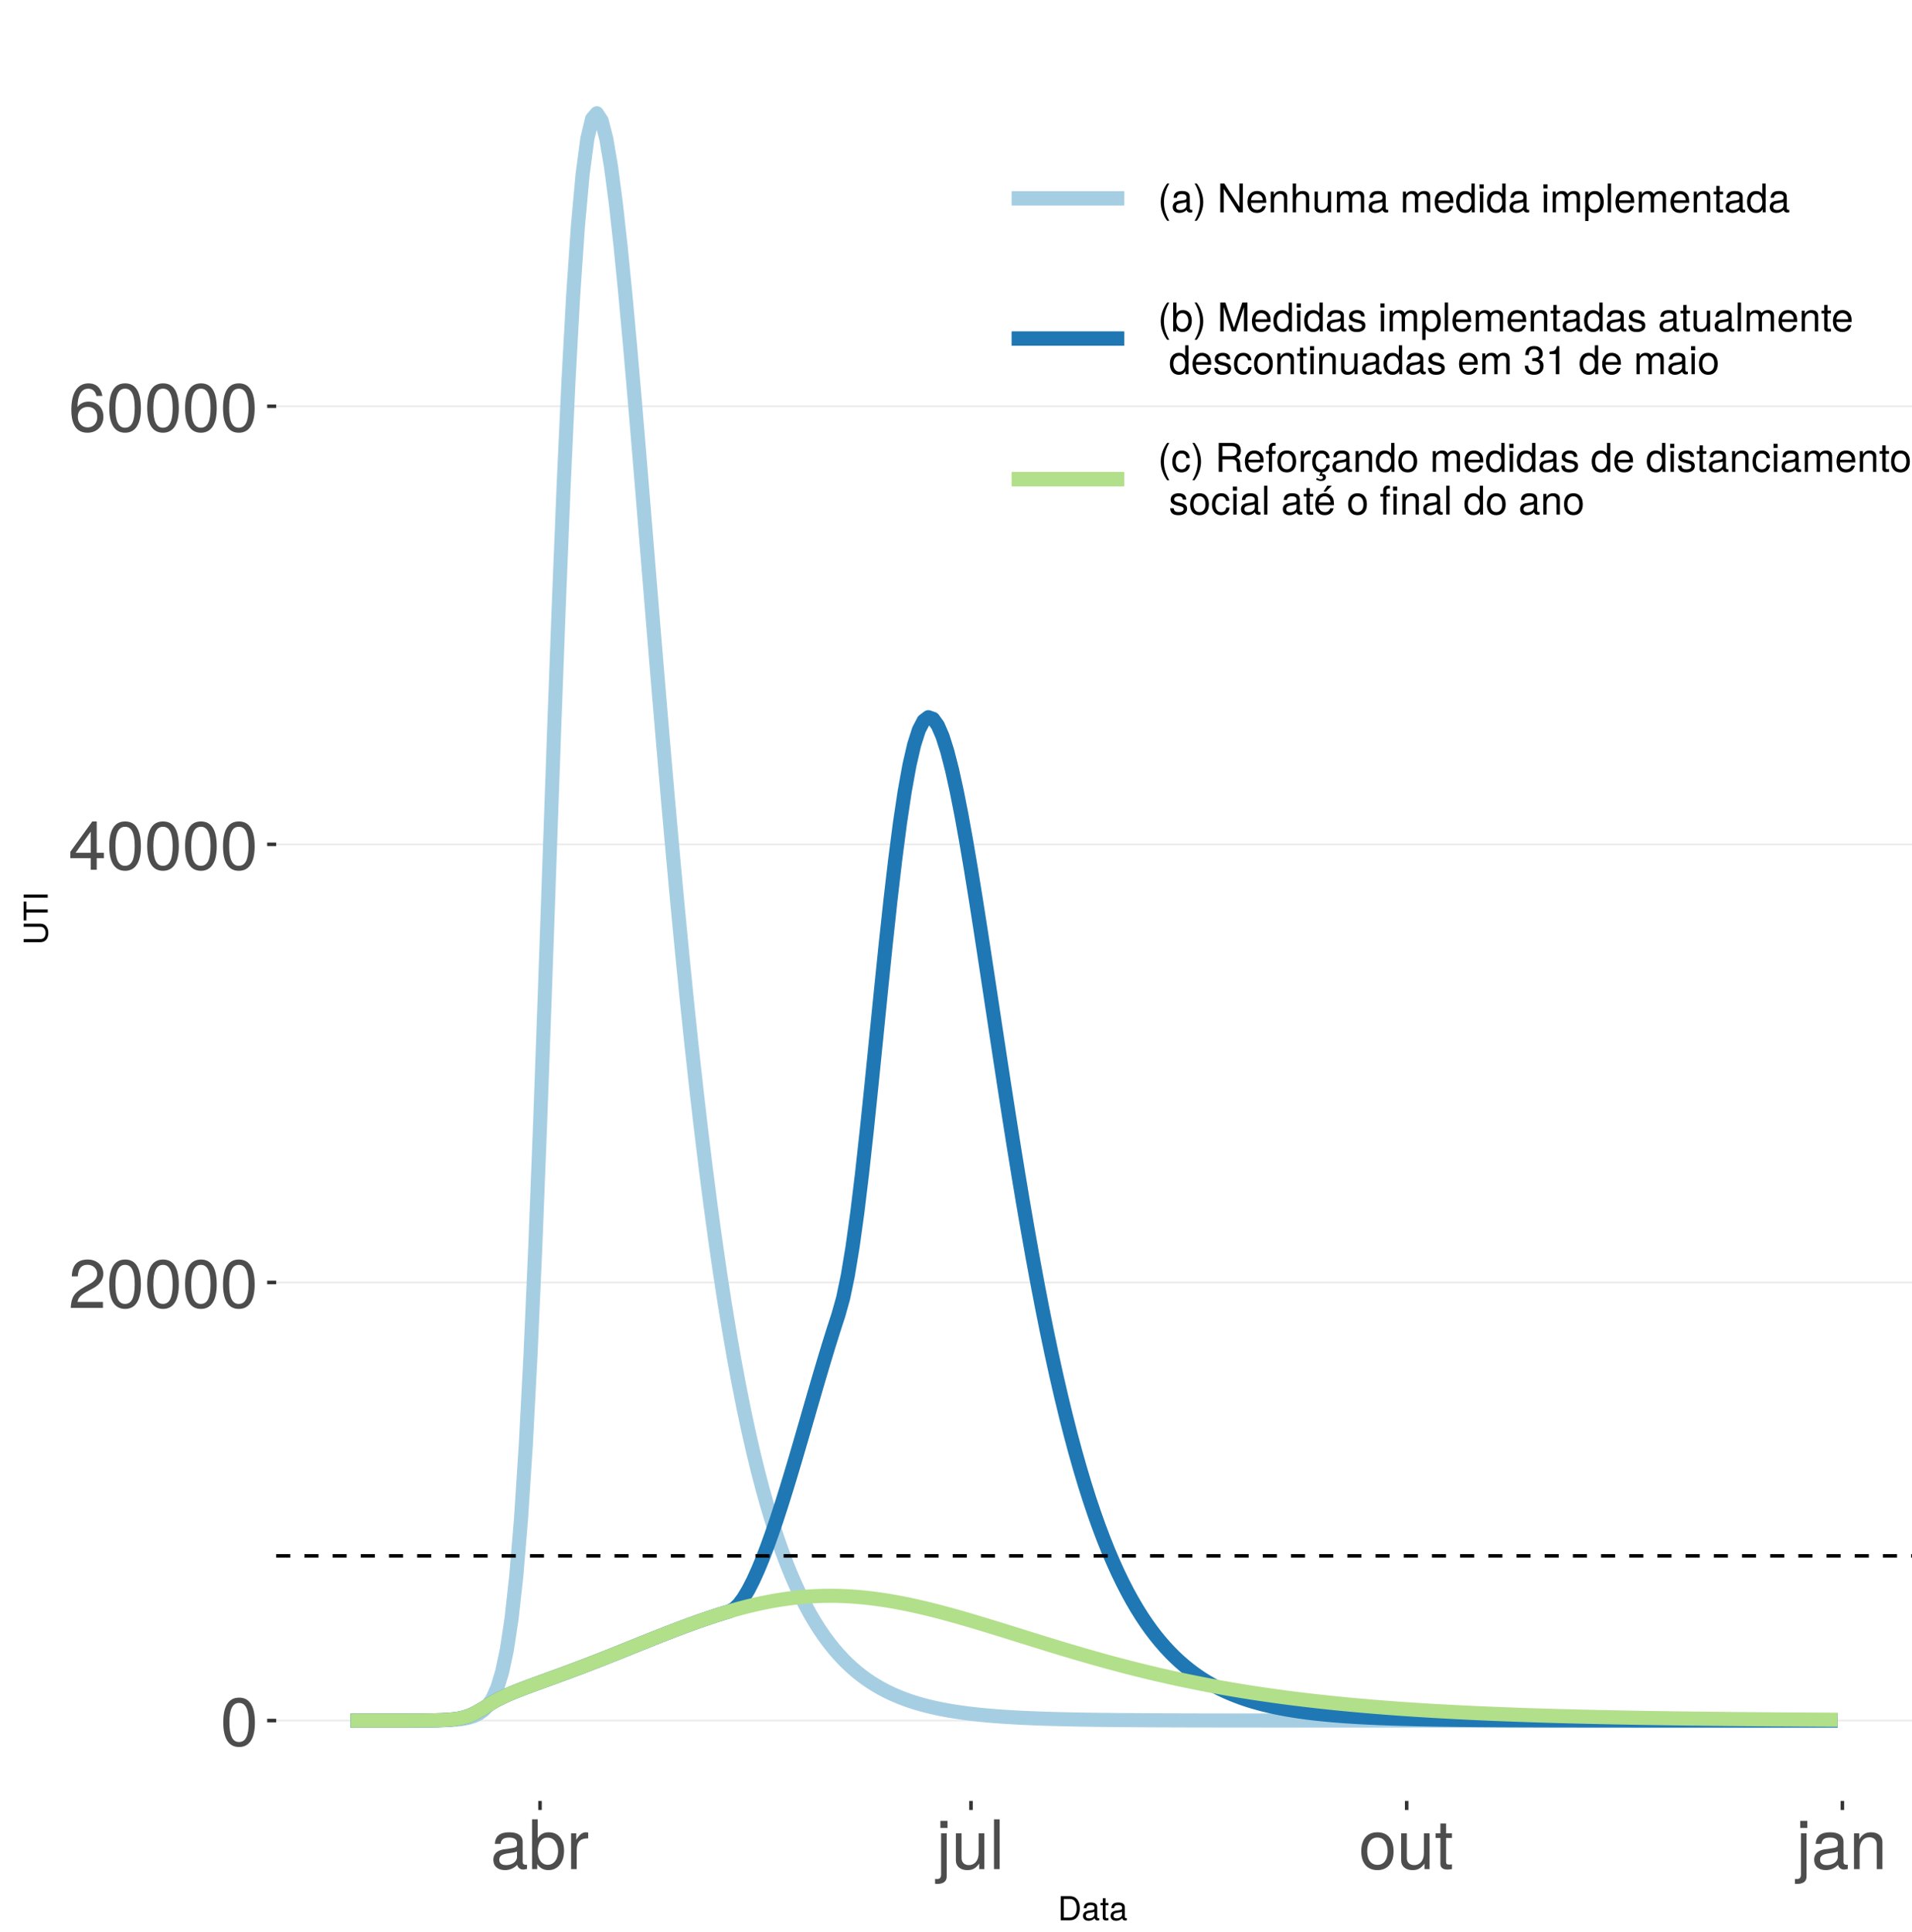 <?xml version="1.0" encoding="UTF-8"?>
<svg xmlns="http://www.w3.org/2000/svg" xmlns:xlink="http://www.w3.org/1999/xlink" width="579pt" height="585pt" viewBox="0 0 579 585" version="1.1">
<defs>
<g>
<symbol overflow="visible" id="glyph0-0">
<path style="stroke:none;" d=""/>
</symbol>
<symbol overflow="visible" id="glyph0-1">
<path style="stroke:none;" d="M 10.469 -7.047 C 10.469 -12.125 8.859 -14.641 5.688 -14.641 C 2.516 -14.641 0.891 -12.078 0.891 -7.172 C 0.891 -2.234 2.547 0.312 5.688 0.312 C 8.781 0.312 10.469 -2.234 10.469 -7.047 Z M 8.609 -7.203 C 8.609 -3.062 7.656 -1.203 5.641 -1.203 C 3.719 -1.203 2.75 -3.141 2.75 -7.141 C 2.75 -11.156 3.719 -13.031 5.688 -13.031 C 7.641 -13.031 8.609 -11.141 8.609 -7.203 Z M 8.609 -7.203 "/>
</symbol>
<symbol overflow="visible" id="glyph0-2">
<path style="stroke:none;" d="M 10.562 -10.344 C 10.562 -12.828 8.641 -14.641 5.859 -14.641 C 2.875 -14.641 1.141 -13.109 1.031 -9.562 L 2.844 -9.562 C 3 -12.016 4 -13.062 5.797 -13.062 C 7.453 -13.062 8.703 -11.875 8.703 -10.312 C 8.703 -9.156 8.016 -8.156 6.719 -7.422 L 4.812 -6.344 C 1.75 -4.609 0.875 -3.219 0.703 0 L 10.453 0 L 10.453 -1.797 L 2.75 -1.797 C 2.938 -3 3.594 -3.766 5.391 -4.812 L 7.453 -5.922 C 9.5 -7.016 10.562 -8.547 10.562 -10.344 Z M 10.562 -10.344 "/>
</symbol>
<symbol overflow="visible" id="glyph0-3">
<path style="stroke:none;" d="M 10.734 -3.516 L 10.734 -5.141 L 8.578 -5.141 L 8.578 -14.641 L 7.234 -14.641 L 0.578 -5.438 L 0.578 -3.516 L 6.75 -3.516 L 6.75 0 L 8.578 0 L 8.578 -3.516 Z M 6.75 -5.141 L 2.172 -5.141 L 6.75 -11.547 Z M 6.75 -5.141 "/>
</symbol>
<symbol overflow="visible" id="glyph0-4">
<path style="stroke:none;" d="M 10.594 -4.547 C 10.594 -7.266 8.734 -9.109 6.109 -9.109 C 4.672 -9.109 3.531 -8.547 2.75 -7.484 C 2.766 -11.047 3.922 -13.031 6.016 -13.031 C 7.297 -13.031 8.188 -12.234 8.469 -10.828 L 10.281 -10.828 C 9.938 -13.219 8.359 -14.641 6.141 -14.641 C 2.734 -14.641 0.891 -11.781 0.891 -6.672 C 0.891 -2.109 2.453 0.312 5.797 0.312 C 8.594 0.312 10.594 -1.672 10.594 -4.547 Z M 8.734 -4.406 C 8.734 -2.562 7.5 -1.297 5.828 -1.297 C 4.125 -1.297 2.844 -2.625 2.844 -4.5 C 2.844 -6.328 4.094 -7.5 5.891 -7.5 C 7.641 -7.5 8.734 -6.359 8.734 -4.406 Z M 8.734 -4.406 "/>
</symbol>
<symbol overflow="visible" id="glyph0-5">
<path style="stroke:none;" d="M 11.047 -0.047 L 11.047 -1.344 C 10.859 -1.297 10.781 -1.297 10.672 -1.297 C 10.078 -1.297 9.75 -1.609 9.75 -2.141 L 9.75 -8.188 C 9.75 -10.094 8.344 -11.141 5.688 -11.141 C 3.062 -11.141 1.453 -10.125 1.344 -7.625 L 3.078 -7.625 C 3.219 -8.938 4 -9.547 5.625 -9.547 C 7.172 -9.547 8.031 -8.969 8.031 -7.938 L 8.031 -7.484 C 8.031 -6.75 7.594 -6.438 6.234 -6.281 C 3.797 -5.969 3.422 -5.891 2.766 -5.625 C 1.516 -5.109 0.875 -4.125 0.875 -2.812 C 0.875 -0.844 2.234 0.312 4.422 0.312 C 5.797 0.312 7.141 -0.266 8.094 -1.281 C 8.281 -0.453 9.031 0.141 9.875 0.141 C 10.219 0.141 10.5 0.109 11.047 -0.047 Z M 8.031 -3.734 C 8.031 -2.188 6.469 -1.203 4.797 -1.203 C 3.453 -1.203 2.672 -1.672 2.672 -2.844 C 2.672 -3.984 3.422 -4.484 5.266 -4.75 C 7.078 -5 7.453 -5.078 8.031 -5.344 Z M 8.031 -3.734 "/>
</symbol>
<symbol overflow="visible" id="glyph0-6">
<path style="stroke:none;" d="M 10.797 -5.531 C 10.797 -9.047 9.031 -11.141 6.172 -11.141 C 4.688 -11.141 3.641 -10.578 2.828 -9.359 L 2.828 -15.062 L 1.109 -15.062 L 1.109 0 L 2.672 0 L 2.672 -1.547 C 3.484 -0.297 4.578 0.312 6.094 0.312 C 8.938 0.312 10.797 -2.031 10.797 -5.531 Z M 9 -5.438 C 9 -2.969 7.719 -1.297 5.844 -1.297 C 4.031 -1.297 2.828 -2.953 2.828 -5.406 C 2.828 -7.953 4.031 -9.609 5.844 -9.516 C 7.766 -9.516 9 -7.844 9 -5.438 Z M 9 -5.438 "/>
</symbol>
<symbol overflow="visible" id="glyph0-7">
<path style="stroke:none;" d="M 6.625 -9.312 L 6.625 -11.078 C 6.344 -11.109 6.203 -11.141 5.969 -11.141 C 4.859 -11.141 4 -10.469 3.016 -8.859 L 3.016 -10.828 L 1.453 -10.828 L 1.453 0 L 3.156 0 L 3.156 -5.625 C 3.156 -8.062 3.969 -9.281 6.625 -9.312 Z M 6.625 -9.312 "/>
</symbol>
<symbol overflow="visible" id="glyph0-8">
<path style="stroke:none;" d="M 3.156 2.25 L 3.156 -10.828 L 1.453 -10.828 L 1.453 1.562 C 1.453 2.609 1.094 3.062 0.047 3 L -0.375 2.969 L -0.375 4.438 C -0.172 4.484 -0.062 4.5 0.203 4.5 C 2.141 4.5 3.156 3.719 3.156 2.25 Z M 3.391 -12.453 L 3.391 -14.609 L 1.234 -14.609 L 1.234 -12.453 Z M 3.391 -12.453 "/>
</symbol>
<symbol overflow="visible" id="glyph0-9">
<path style="stroke:none;" d="M 9.953 0 L 9.953 -10.828 L 8.234 -10.828 L 8.234 -4.859 C 8.234 -2.641 7.078 -1.203 5.281 -1.203 C 3.922 -1.203 3.062 -2.031 3.062 -3.328 L 3.062 -10.828 L 1.344 -10.828 L 1.344 -2.641 C 1.344 -0.844 2.688 0.312 4.797 0.312 C 6.375 0.312 7.391 -0.25 8.406 -1.672 L 8.406 0 Z M 9.953 0 "/>
</symbol>
<symbol overflow="visible" id="glyph0-10">
<path style="stroke:none;" d="M 3.125 0 L 3.125 -15.062 L 1.406 -15.062 L 1.406 0 Z M 3.125 0 "/>
</symbol>
<symbol overflow="visible" id="glyph0-11">
<path style="stroke:none;" d="M 10.531 -5.328 C 10.531 -9.062 8.734 -11.141 5.625 -11.141 C 2.578 -11.141 0.75 -9.047 0.75 -5.406 C 0.75 -1.781 2.562 0.312 5.641 0.312 C 8.672 0.312 10.531 -1.781 10.531 -5.328 Z M 8.734 -5.344 C 8.734 -2.812 7.547 -1.281 5.641 -1.281 C 3.719 -1.281 2.547 -2.781 2.547 -5.406 C 2.547 -8.016 3.719 -9.547 5.641 -9.547 C 7.578 -9.547 8.734 -8.031 8.734 -5.344 Z M 8.734 -5.344 "/>
</symbol>
<symbol overflow="visible" id="glyph0-12">
<path style="stroke:none;" d="M 5.25 0 L 5.25 -1.453 C 5.016 -1.391 4.75 -1.359 4.422 -1.359 C 3.672 -1.359 3.469 -1.562 3.469 -2.328 L 3.469 -9.422 L 5.25 -9.422 L 5.25 -10.828 L 3.469 -10.828 L 3.469 -13.797 L 1.75 -13.797 L 1.75 -10.828 L 0.297 -10.828 L 0.297 -9.422 L 1.75 -9.422 L 1.75 -1.562 C 1.75 -0.469 2.5 0.141 3.844 0.141 C 4.25 0.141 4.672 0.109 5.25 0 Z M 5.25 0 "/>
</symbol>
<symbol overflow="visible" id="glyph0-13">
<path style="stroke:none;" d="M 10.062 0 L 10.062 -8.188 C 10.062 -9.984 8.719 -11.141 6.625 -11.141 C 5.016 -11.141 3.984 -10.516 3.031 -9 L 3.031 -10.828 L 1.453 -10.828 L 1.453 0 L 3.156 0 L 3.156 -5.969 C 3.156 -8.188 4.359 -9.625 6.109 -9.625 C 7.484 -9.625 8.344 -8.797 8.344 -7.5 L 8.344 0 Z M 10.062 0 "/>
</symbol>
<symbol overflow="visible" id="glyph1-0">
<path style="stroke:none;" d=""/>
</symbol>
<symbol overflow="visible" id="glyph1-1">
<path style="stroke:none;" d="M 6.672 -3.656 C 6.672 -5.906 5.547 -7.297 3.703 -7.297 L 0.891 -7.297 L 0.891 0 L 3.703 0 C 5.547 0 6.672 -1.375 6.672 -3.656 Z M 5.734 -3.641 C 5.734 -1.797 4.984 -0.812 3.547 -0.812 L 1.812 -0.812 L 1.812 -6.469 L 3.547 -6.469 C 4.984 -6.469 5.734 -5.5 5.734 -3.641 Z M 5.734 -3.641 "/>
</symbol>
<symbol overflow="visible" id="glyph1-2">
<path style="stroke:none;" d="M 5.344 -0.016 L 5.344 -0.656 C 5.266 -0.625 5.219 -0.625 5.172 -0.625 C 4.875 -0.625 4.719 -0.781 4.719 -1.047 L 4.719 -3.953 C 4.719 -4.891 4.047 -5.391 2.75 -5.391 C 1.484 -5.391 0.703 -4.906 0.656 -3.688 L 1.484 -3.688 C 1.562 -4.328 1.938 -4.625 2.719 -4.625 C 3.469 -4.625 3.891 -4.344 3.891 -3.844 L 3.891 -3.625 C 3.891 -3.266 3.688 -3.125 3.016 -3.047 C 1.844 -2.891 1.656 -2.844 1.344 -2.719 C 0.734 -2.469 0.422 -2 0.422 -1.359 C 0.422 -0.406 1.078 0.156 2.141 0.156 C 2.812 0.156 3.453 -0.125 3.922 -0.625 C 4.016 -0.219 4.375 0.062 4.781 0.062 C 4.953 0.062 5.078 0.047 5.344 -0.016 Z M 3.891 -1.812 C 3.891 -1.062 3.125 -0.578 2.312 -0.578 C 1.672 -0.578 1.297 -0.812 1.297 -1.375 C 1.297 -1.938 1.656 -2.172 2.547 -2.297 C 3.438 -2.422 3.609 -2.453 3.891 -2.594 Z M 3.891 -1.812 "/>
</symbol>
<symbol overflow="visible" id="glyph1-3">
<path style="stroke:none;" d="M 2.547 0 L 2.547 -0.703 C 2.438 -0.672 2.297 -0.656 2.141 -0.656 C 1.781 -0.656 1.688 -0.766 1.688 -1.125 L 1.688 -4.562 L 2.547 -4.562 L 2.547 -5.234 L 1.688 -5.234 L 1.688 -6.688 L 0.844 -6.688 L 0.844 -5.234 L 0.141 -5.234 L 0.141 -4.562 L 0.844 -4.562 L 0.844 -0.766 C 0.844 -0.234 1.203 0.062 1.859 0.062 C 2.062 0.062 2.266 0.047 2.547 0 Z M 2.547 0 "/>
</symbol>
<symbol overflow="visible" id="glyph2-0">
<path style="stroke:none;" d=""/>
</symbol>
<symbol overflow="visible" id="glyph2-1">
<path style="stroke:none;" d="M -2.219 -6.453 L -7.297 -6.453 L -7.297 -5.516 L -2.219 -5.516 C -1.234 -5.516 -0.641 -4.812 -0.641 -3.641 C -0.641 -2.547 -1.156 -1.781 -2.219 -1.781 L -7.297 -1.781 L -7.297 -0.844 L -2.219 -0.844 C -0.734 -0.844 0.188 -1.906 0.188 -3.641 C 0.188 -5.344 -0.766 -6.453 -2.219 -6.453 Z M -2.219 -6.453 "/>
</symbol>
<symbol overflow="visible" id="glyph2-2">
<path style="stroke:none;" d="M -6.469 -5.938 L -7.297 -5.938 L -7.297 -0.203 L -6.469 -0.203 L -6.469 -2.609 L 0 -2.609 L 0 -3.547 L -6.469 -3.547 Z M -6.469 -5.938 "/>
</symbol>
<symbol overflow="visible" id="glyph2-3">
<path style="stroke:none;" d="M 0 -1.938 L -7.297 -1.938 L -7.297 -1 L 0 -1 Z M 0 -1.938 "/>
</symbol>
<symbol overflow="visible" id="glyph3-0">
<path style="stroke:none;" d=""/>
</symbol>
<symbol overflow="visible" id="glyph3-1">
<path style="stroke:none;" d="M 3.484 2.547 C 2.438 0.828 1.844 -1.188 1.844 -3.109 C 1.844 -5.016 2.438 -7.047 3.484 -8.75 L 2.828 -8.75 C 1.625 -7.172 0.875 -4.984 0.875 -3.109 C 0.875 -1.219 1.625 0.969 2.828 2.547 Z M 3.484 2.547 "/>
</symbol>
<symbol overflow="visible" id="glyph3-2">
<path style="stroke:none;" d="M 6.422 -0.031 L 6.422 -0.781 C 6.312 -0.75 6.266 -0.75 6.203 -0.75 C 5.859 -0.75 5.656 -0.938 5.656 -1.25 L 5.656 -4.75 C 5.656 -5.875 4.844 -6.469 3.297 -6.469 C 1.781 -6.469 0.844 -5.875 0.781 -4.422 L 1.781 -4.422 C 1.875 -5.203 2.328 -5.547 3.266 -5.547 C 4.156 -5.547 4.672 -5.203 4.672 -4.609 L 4.672 -4.344 C 4.672 -3.922 4.422 -3.75 3.625 -3.641 C 2.203 -3.469 1.984 -3.422 1.609 -3.266 C 0.875 -2.969 0.5 -2.406 0.5 -1.625 C 0.5 -0.484 1.297 0.188 2.562 0.188 C 3.375 0.188 4.156 -0.156 4.703 -0.75 C 4.812 -0.266 5.25 0.078 5.734 0.078 C 5.938 0.078 6.094 0.062 6.422 -0.031 Z M 4.672 -2.172 C 4.672 -1.266 3.75 -0.703 2.781 -0.703 C 2 -0.703 1.547 -0.969 1.547 -1.656 C 1.547 -2.312 1.984 -2.609 3.062 -2.766 C 4.109 -2.906 4.328 -2.953 4.672 -3.109 Z M 4.672 -2.172 "/>
</symbol>
<symbol overflow="visible" id="glyph3-3">
<path style="stroke:none;" d="M 3.078 -3.094 C 3.078 -4.984 2.312 -7.172 1.109 -8.75 L 0.453 -8.75 C 1.516 -7.031 2.094 -5.016 2.094 -3.094 C 2.094 -1.188 1.516 0.844 0.453 2.547 L 1.109 2.547 C 2.312 0.969 3.078 -1.219 3.078 -3.094 Z M 3.078 -3.094 "/>
</symbol>
<symbol overflow="visible" id="glyph3-4">
<path style="stroke:none;" d=""/>
</symbol>
<symbol overflow="visible" id="glyph3-5">
<path style="stroke:none;" d="M 7.75 0 L 7.75 -8.75 L 6.703 -8.75 L 6.703 -1.594 L 2.125 -8.75 L 0.906 -8.75 L 0.906 0 L 1.969 0 L 1.969 -7.094 L 6.484 0 Z M 7.75 0 "/>
</symbol>
<symbol overflow="visible" id="glyph3-6">
<path style="stroke:none;" d="M 6.156 -2.859 C 6.156 -3.766 6.078 -4.344 5.906 -4.812 C 5.5 -5.844 4.531 -6.469 3.359 -6.469 C 1.609 -6.469 0.484 -5.172 0.484 -3.109 C 0.484 -1.047 1.578 0.188 3.344 0.188 C 4.781 0.188 5.766 -0.641 6.031 -1.906 L 5.016 -1.906 C 4.734 -1.078 4.172 -0.75 3.375 -0.75 C 2.328 -0.75 1.547 -1.422 1.531 -2.859 Z M 5.094 -3.75 C 5.094 -3.75 5.094 -3.703 5.078 -3.672 L 1.547 -3.672 C 1.625 -4.781 2.344 -5.547 3.344 -5.547 C 4.328 -5.547 5.094 -4.734 5.094 -3.75 Z M 5.094 -3.75 "/>
</symbol>
<symbol overflow="visible" id="glyph3-7">
<path style="stroke:none;" d="M 5.844 0 L 5.844 -4.75 C 5.844 -5.797 5.062 -6.469 3.859 -6.469 C 2.922 -6.469 2.312 -6.109 1.766 -5.234 L 1.766 -6.281 L 0.844 -6.281 L 0.844 0 L 1.844 0 L 1.844 -3.469 C 1.844 -4.75 2.531 -5.594 3.547 -5.594 C 4.344 -5.594 4.844 -5.109 4.844 -4.359 L 4.844 0 Z M 5.844 0 "/>
</symbol>
<symbol overflow="visible" id="glyph3-8">
<path style="stroke:none;" d="M 5.828 0 L 5.828 -4.75 C 5.828 -5.812 5.078 -6.469 3.859 -6.469 C 2.969 -6.469 2.422 -6.188 1.844 -5.422 L 1.844 -8.75 L 0.844 -8.75 L 0.844 0 L 1.844 0 L 1.844 -3.469 C 1.844 -4.75 2.516 -5.594 3.547 -5.594 C 4.25 -5.594 4.844 -5.188 4.844 -4.359 L 4.844 0 Z M 5.828 0 "/>
</symbol>
<symbol overflow="visible" id="glyph3-9">
<path style="stroke:none;" d="M 5.781 0 L 5.781 -6.281 L 4.781 -6.281 L 4.781 -2.812 C 4.781 -1.531 4.109 -0.703 3.078 -0.703 C 2.281 -0.703 1.781 -1.172 1.781 -1.938 L 1.781 -6.281 L 0.781 -6.281 L 0.781 -1.531 C 0.781 -0.484 1.562 0.188 2.781 0.188 C 3.703 0.188 4.297 -0.141 4.891 -0.969 L 4.891 0 Z M 5.781 0 "/>
</symbol>
<symbol overflow="visible" id="glyph3-10">
<path style="stroke:none;" d="M 9.125 0 L 9.125 -4.719 C 9.125 -5.844 8.5 -6.469 7.312 -6.469 C 6.484 -6.469 5.969 -6.219 5.391 -5.516 C 5.016 -6.188 4.516 -6.469 3.703 -6.469 C 2.859 -6.469 2.297 -6.156 1.766 -5.406 L 1.766 -6.281 L 0.859 -6.281 L 0.859 0 L 1.844 0 L 1.844 -3.953 C 1.844 -4.859 2.516 -5.594 3.328 -5.594 C 4.062 -5.594 4.484 -5.141 4.484 -4.328 L 4.484 0 L 5.484 0 L 5.484 -3.953 C 5.484 -4.859 6.156 -5.594 6.969 -5.594 C 7.703 -5.594 8.125 -5.125 8.125 -4.328 L 8.125 0 Z M 9.125 0 "/>
</symbol>
<symbol overflow="visible" id="glyph3-11">
<path style="stroke:none;" d="M 5.938 0 L 5.938 -8.75 L 4.938 -8.75 L 4.938 -5.5 C 4.531 -6.125 3.859 -6.469 3.016 -6.469 C 1.375 -6.469 0.312 -5.203 0.312 -3.203 C 0.312 -1.078 1.359 0.188 3.047 0.188 C 3.906 0.188 4.516 -0.141 5.047 -0.922 L 5.047 0 Z M 4.938 -3.125 C 4.938 -1.672 4.25 -0.75 3.188 -0.75 C 2.094 -0.75 1.359 -1.688 1.359 -3.141 C 1.359 -4.609 2.094 -5.531 3.188 -5.531 C 4.266 -5.531 4.938 -4.578 4.938 -3.125 Z M 4.938 -3.125 "/>
</symbol>
<symbol overflow="visible" id="glyph3-12">
<path style="stroke:none;" d="M 1.844 0 L 1.844 -6.281 L 0.844 -6.281 L 0.844 0 Z M 1.969 -7.234 L 1.969 -8.484 L 0.719 -8.484 L 0.719 -7.234 Z M 1.969 -7.234 "/>
</symbol>
<symbol overflow="visible" id="glyph3-13">
<path style="stroke:none;" d="M 6.281 -3.078 C 6.281 -5.203 5.25 -6.469 3.578 -6.469 C 2.719 -6.469 2.047 -6.078 1.578 -5.344 L 1.578 -6.281 L 0.656 -6.281 L 0.656 2.609 L 1.656 2.609 L 1.656 -0.75 C 2.188 -0.109 2.766 0.188 3.594 0.188 C 5.203 0.188 6.281 -1.078 6.281 -3.078 Z M 5.234 -3.109 C 5.234 -1.688 4.5 -0.75 3.406 -0.75 C 2.359 -0.75 1.656 -1.625 1.656 -3.094 C 1.656 -4.578 2.359 -5.531 3.406 -5.531 C 4.516 -5.531 5.234 -4.609 5.234 -3.109 Z M 5.234 -3.109 "/>
</symbol>
<symbol overflow="visible" id="glyph3-14">
<path style="stroke:none;" d="M 1.812 0 L 1.812 -8.75 L 0.812 -8.75 L 0.812 0 Z M 1.812 0 "/>
</symbol>
<symbol overflow="visible" id="glyph3-15">
<path style="stroke:none;" d="M 3.047 0 L 3.047 -0.844 C 2.922 -0.797 2.766 -0.797 2.562 -0.797 C 2.141 -0.797 2.016 -0.906 2.016 -1.359 L 2.016 -5.469 L 3.047 -5.469 L 3.047 -6.281 L 2.016 -6.281 L 2.016 -8.016 L 1.016 -8.016 L 1.016 -6.281 L 0.172 -6.281 L 0.172 -5.469 L 1.016 -5.469 L 1.016 -0.906 C 1.016 -0.281 1.453 0.078 2.234 0.078 C 2.469 0.078 2.719 0.062 3.047 0 Z M 3.047 0 "/>
</symbol>
<symbol overflow="visible" id="glyph3-16">
<path style="stroke:none;" d="M 6.281 -3.219 C 6.281 -5.25 5.25 -6.469 3.594 -6.469 C 2.719 -6.469 2.109 -6.141 1.641 -5.438 L 1.641 -8.75 L 0.641 -8.75 L 0.641 0 L 1.547 0 L 1.547 -0.906 C 2.031 -0.172 2.656 0.188 3.547 0.188 C 5.203 0.188 6.281 -1.172 6.281 -3.219 Z M 5.234 -3.156 C 5.234 -1.734 4.484 -0.75 3.391 -0.75 C 2.344 -0.75 1.641 -1.719 1.641 -3.141 C 1.641 -4.625 2.344 -5.578 3.391 -5.531 C 4.516 -5.531 5.234 -4.562 5.234 -3.156 Z M 5.234 -3.156 "/>
</symbol>
<symbol overflow="visible" id="glyph3-17">
<path style="stroke:none;" d="M 9.125 0 L 9.125 -8.75 L 7.578 -8.75 L 5.047 -1.125 L 2.453 -8.75 L 0.906 -8.75 L 0.906 0 L 1.953 0 L 1.953 -7.328 L 4.438 0 L 5.609 0 L 8.078 -7.328 L 8.078 0 Z M 9.125 0 "/>
</symbol>
<symbol overflow="visible" id="glyph3-18">
<path style="stroke:none;" d="M 5.516 -1.766 C 5.516 -2.703 4.984 -3.172 3.734 -3.469 L 2.766 -3.703 C 1.953 -3.891 1.609 -4.156 1.609 -4.594 C 1.609 -5.172 2.125 -5.547 2.938 -5.547 C 3.75 -5.547 4.172 -5.203 4.203 -4.531 L 5.25 -4.531 C 5.25 -5.766 4.422 -6.469 2.969 -6.469 C 1.516 -6.469 0.562 -5.719 0.562 -4.547 C 0.562 -3.562 1.062 -3.094 2.562 -2.734 L 3.484 -2.516 C 4.188 -2.344 4.469 -2.141 4.469 -1.688 C 4.469 -1.094 3.875 -0.75 3 -0.75 C 2.094 -0.75 1.594 -0.953 1.469 -1.922 L 0.406 -1.922 C 0.453 -0.469 1.266 0.188 2.922 0.188 C 4.5 0.188 5.516 -0.547 5.516 -1.766 Z M 5.516 -1.766 "/>
</symbol>
<symbol overflow="visible" id="glyph3-19">
<path style="stroke:none;" d="M 5.719 -2.156 L 4.719 -2.156 C 4.547 -1.156 4.031 -0.75 3.188 -0.75 C 2.078 -0.75 1.422 -1.594 1.422 -3.078 C 1.422 -4.656 2.062 -5.547 3.156 -5.547 C 4 -5.547 4.531 -5.047 4.641 -4.172 L 5.656 -4.172 C 5.531 -5.719 4.578 -6.469 3.172 -6.469 C 1.469 -6.469 0.375 -5.172 0.375 -3.078 C 0.375 -1.062 1.453 0.188 3.156 0.188 C 4.656 0.188 5.609 -0.719 5.719 -2.156 Z M 5.719 -2.156 "/>
</symbol>
<symbol overflow="visible" id="glyph3-20">
<path style="stroke:none;" d="M 6.125 -3.094 C 6.125 -5.266 5.078 -6.469 3.266 -6.469 C 1.5 -6.469 0.438 -5.25 0.438 -3.141 C 0.438 -1.031 1.484 0.188 3.281 0.188 C 5.047 0.188 6.125 -1.031 6.125 -3.094 Z M 5.078 -3.109 C 5.078 -1.625 4.375 -0.75 3.281 -0.75 C 2.156 -0.75 1.469 -1.625 1.469 -3.141 C 1.469 -4.656 2.156 -5.547 3.281 -5.547 C 4.406 -5.547 5.078 -4.672 5.078 -3.109 Z M 5.078 -3.109 "/>
</symbol>
<symbol overflow="visible" id="glyph3-21">
<path style="stroke:none;" d="M 6.078 -2.469 C 6.078 -3.5 5.656 -4.109 4.625 -4.453 C 5.422 -4.766 5.812 -5.312 5.812 -6.172 C 5.812 -7.625 4.844 -8.516 3.234 -8.516 C 1.516 -8.516 0.594 -7.578 0.562 -5.766 L 1.625 -5.766 C 1.641 -7.016 2.156 -7.578 3.234 -7.578 C 4.172 -7.578 4.734 -7.031 4.734 -6.125 C 4.734 -5.219 4.344 -4.844 2.656 -4.844 L 2.656 -3.953 L 3.234 -3.953 C 4.391 -3.953 4.984 -3.406 4.984 -2.453 C 4.984 -1.391 4.328 -0.75 3.234 -0.75 C 2.078 -0.75 1.516 -1.328 1.438 -2.562 L 0.391 -2.562 C 0.516 -0.672 1.453 0.188 3.188 0.188 C 4.938 0.188 6.078 -0.859 6.078 -2.469 Z M 6.078 -2.469 "/>
</symbol>
<symbol overflow="visible" id="glyph3-22">
<path style="stroke:none;" d="M 4.156 0 L 4.156 -8.516 L 3.469 -8.516 C 3.094 -7.203 2.859 -7.016 1.219 -6.812 L 1.219 -6.062 L 3.109 -6.062 L 3.109 0 Z M 4.156 0 "/>
</symbol>
<symbol overflow="visible" id="glyph3-23">
<path style="stroke:none;" d="M 8.141 0 L 8.141 -0.281 C 7.734 -0.562 7.625 -0.875 7.625 -2.047 C 7.594 -3.484 7.375 -3.906 6.438 -4.312 C 7.422 -4.797 7.812 -5.406 7.812 -6.406 C 7.812 -7.922 6.859 -8.75 5.141 -8.75 L 1.109 -8.75 L 1.109 0 L 2.234 0 L 2.234 -3.766 L 5.109 -3.766 C 6.094 -3.766 6.562 -3.281 6.547 -2.203 L 6.547 -1.422 C 6.531 -0.891 6.641 -0.359 6.797 0 Z M 6.641 -6.25 C 6.641 -5.219 6.125 -4.75 4.938 -4.75 L 2.234 -4.75 L 2.234 -7.766 L 4.938 -7.766 C 6.188 -7.766 6.641 -7.234 6.641 -6.25 Z M 6.641 -6.25 "/>
</symbol>
<symbol overflow="visible" id="glyph3-24">
<path style="stroke:none;" d="M 3.094 -5.469 L 3.094 -6.281 L 2.047 -6.281 L 2.047 -7.266 C 2.047 -7.688 2.297 -7.906 2.75 -7.906 C 2.828 -7.906 2.875 -7.906 3.094 -7.891 L 3.094 -8.719 C 2.875 -8.766 2.734 -8.781 2.531 -8.781 C 1.609 -8.781 1.062 -8.25 1.062 -7.359 L 1.062 -6.281 L 0.219 -6.281 L 0.219 -5.469 L 1.062 -5.469 L 1.062 0 L 2.047 0 L 2.047 -5.469 Z M 3.094 -5.469 "/>
</symbol>
<symbol overflow="visible" id="glyph3-25">
<path style="stroke:none;" d="M 3.859 -5.406 L 3.859 -6.438 C 3.688 -6.453 3.594 -6.469 3.469 -6.469 C 2.812 -6.469 2.328 -6.078 1.75 -5.141 L 1.75 -6.281 L 0.844 -6.281 L 0.844 0 L 1.844 0 L 1.844 -3.266 C 1.844 -4.688 2.297 -5.391 3.859 -5.406 Z M 3.859 -5.406 "/>
</symbol>
<symbol overflow="visible" id="glyph3-26">
<path style="stroke:none;" d="M 5.719 -2.156 L 4.719 -2.156 C 4.547 -1.156 4.031 -0.75 3.188 -0.75 C 2.078 -0.75 1.422 -1.594 1.422 -3.078 C 1.422 -4.656 2.062 -5.547 3.156 -5.547 C 4 -5.547 4.531 -5.047 4.641 -4.172 L 5.656 -4.172 C 5.531 -5.719 4.578 -6.469 3.172 -6.469 C 1.469 -6.469 0.375 -5.172 0.375 -3.078 C 0.375 -1.156 1.344 0.047 2.906 0.172 L 2.5 1.109 L 2.703 1.25 C 2.859 1.219 2.922 1.203 3.078 1.203 C 3.422 1.203 3.625 1.453 3.625 1.734 C 3.625 2.047 3.344 2.266 2.969 2.266 C 2.656 2.266 2.453 2.203 1.906 1.922 L 1.797 1.875 L 1.547 2.359 C 2.297 2.672 2.578 2.766 3.047 2.766 C 3.953 2.766 4.531 2.328 4.531 1.641 C 4.531 1.125 4.172 0.641 3.578 0.641 L 3.297 0.641 L 3.484 0.172 C 4.797 0.031 5.609 -0.828 5.719 -2.156 Z M 5.719 -2.156 "/>
</symbol>
<symbol overflow="visible" id="glyph3-27">
<path style="stroke:none;" d="M 6.156 -2.859 C 6.156 -3.766 6.078 -4.344 5.906 -4.812 C 5.5 -5.844 4.531 -6.469 3.359 -6.469 C 1.609 -6.469 0.484 -5.172 0.484 -3.109 C 0.484 -1.047 1.578 0.188 3.344 0.188 C 4.781 0.188 5.766 -0.641 6.031 -1.906 L 5.016 -1.906 C 4.734 -1.078 4.172 -0.75 3.375 -0.75 C 2.328 -0.75 1.547 -1.422 1.531 -2.859 Z M 5.094 -3.75 C 5.094 -3.75 5.094 -3.703 5.078 -3.672 L 1.547 -3.672 C 1.625 -4.781 2.344 -5.547 3.344 -5.547 C 4.328 -5.547 5.094 -4.734 5.094 -3.75 Z M 5.516 -8.75 L 4.156 -8.75 L 3 -6.969 L 3.719 -6.969 Z M 5.516 -8.75 "/>
</symbol>
<symbol overflow="visible" id="glyph3-28">
<path style="stroke:none;" d="M 3.094 -5.469 L 3.094 -6.281 L 2.047 -6.281 L 2.047 -7.266 C 2.047 -7.688 2.297 -7.906 2.75 -7.906 C 2.828 -7.906 2.875 -7.906 3.094 -7.891 L 3.094 -8.719 C 2.875 -8.766 2.734 -8.781 2.531 -8.781 C 1.609 -8.781 1.062 -8.25 1.062 -7.359 L 1.062 -6.281 L 0.219 -6.281 L 0.219 -5.469 L 1.062 -5.469 L 1.062 0 L 2.047 0 L 2.047 -5.469 Z M 5.141 0 L 5.141 -6.281 L 4.156 -6.281 L 4.156 0 Z M 5.281 -7.234 L 5.281 -8.484 L 4.031 -8.484 L 4.031 -7.234 Z M 5.281 -7.234 "/>
</symbol>
</g>
<clipPath id="clip1">
  <path d="M 83.645 9.961 L 579 9.961 L 579 545.328 L 83.645 545.328 Z M 83.645 9.961 "/>
</clipPath>
<clipPath id="clip2">
  <path d="M 83.645 520 L 579 520 L 579 522 L 83.645 522 Z M 83.645 520 "/>
</clipPath>
<clipPath id="clip3">
  <path d="M 83.645 388 L 579 388 L 579 389 L 83.645 389 Z M 83.645 388 "/>
</clipPath>
<clipPath id="clip4">
  <path d="M 83.645 255 L 579 255 L 579 256 L 83.645 256 Z M 83.645 255 "/>
</clipPath>
<clipPath id="clip5">
  <path d="M 83.645 122 L 579 122 L 579 124 L 83.645 124 Z M 83.645 122 "/>
</clipPath>
<clipPath id="clip6">
  <path d="M 83.645 470 L 579 470 L 579 472 L 83.645 472 Z M 83.645 470 "/>
</clipPath>
</defs>
<g id="surface9430">
<rect x="0" y="0" width="579" height="585" style="fill:rgb(100%,100%,100%);fill-opacity:1;stroke:none;"/>
<rect x="0" y="0" width="579" height="585" style="fill:rgb(100%,100%,100%);fill-opacity:1;stroke:none;"/>
<path style="fill:none;stroke-width:1.067;stroke-linecap:round;stroke-linejoin:round;stroke:rgb(100%,100%,100%);stroke-opacity:1;stroke-miterlimit:10;" d="M 0 585 L 579 585 L 579 0 L 0 0 Z M 0 585 "/>
<g clip-path="url(#clip1)" clip-rule="nonzero">
<path style=" stroke:none;fill-rule:nonzero;fill:rgb(100%,100%,100%);fill-opacity:1;" d="M 83.645 545.328 L 579 545.328 L 579 9.961 L 83.645 9.961 Z M 83.645 545.328 "/>
</g>
<g clip-path="url(#clip2)" clip-rule="nonzero">
<path style="fill:none;stroke-width:0.533;stroke-linecap:butt;stroke-linejoin:round;stroke:rgb(92.157%,92.157%,92.157%);stroke-opacity:1;stroke-miterlimit:10;" d="M 83.645 520.992 L 579 520.992 "/>
</g>
<g clip-path="url(#clip3)" clip-rule="nonzero">
<path style="fill:none;stroke-width:0.533;stroke-linecap:butt;stroke-linejoin:round;stroke:rgb(92.157%,92.157%,92.157%);stroke-opacity:1;stroke-miterlimit:10;" d="M 83.645 388.332 L 579 388.332 "/>
</g>
<g clip-path="url(#clip4)" clip-rule="nonzero">
<path style="fill:none;stroke-width:0.533;stroke-linecap:butt;stroke-linejoin:round;stroke:rgb(92.157%,92.157%,92.157%);stroke-opacity:1;stroke-miterlimit:10;" d="M 83.645 255.672 L 579 255.672 "/>
</g>
<g clip-path="url(#clip5)" clip-rule="nonzero">
<path style="fill:none;stroke-width:0.533;stroke-linecap:butt;stroke-linejoin:round;stroke:rgb(92.157%,92.157%,92.157%);stroke-opacity:1;stroke-miterlimit:10;" d="M 83.645 123.016 L 579 123.016 "/>
</g>
<path style="fill:none;stroke-width:4.268;stroke-linecap:butt;stroke-linejoin:round;stroke:rgb(65.098%,80.784%,89.02%);stroke-opacity:1;stroke-miterlimit:10;" d="M 106.16 520.992 L 121.938 520.992 L 123.371 520.988 L 124.805 520.988 L 126.238 520.984 L 127.672 520.977 L 129.109 520.969 L 130.543 520.957 L 131.977 520.941 L 133.41 520.914 L 134.844 520.871 L 136.277 520.812 L 137.711 520.723 L 139.148 520.586 L 140.582 520.387 L 142.016 520.082 L 143.449 519.633 L 144.883 518.957 L 146.316 517.949 L 147.75 516.457 L 149.188 514.25 L 150.621 511.012 L 152.055 506.309 L 153.488 499.57 L 154.922 490.098 L 156.355 477.102 L 157.789 459.789 L 159.227 437.531 L 160.66 410.066 L 162.094 377.641 L 163.527 341.055 L 164.961 301.59 L 166.395 260.824 L 167.828 220.438 L 169.266 181.977 L 170.699 146.754 L 172.133 115.738 L 173.566 89.562 L 175 68.547 L 176.434 52.738 L 177.867 41.98 L 179.305 35.969 L 180.738 34.297 L 182.172 36.5 L 183.605 42.086 L 185.039 50.57 L 186.473 61.477 L 187.906 74.363 L 189.344 88.82 L 190.777 104.48 L 192.211 121.02 L 193.645 138.145 L 195.078 155.609 L 196.512 173.207 L 197.945 190.754 L 199.383 208.102 L 200.816 225.133 L 202.25 241.75 L 203.684 257.875 L 205.117 273.449 L 206.551 288.43 L 207.984 302.785 L 209.418 316.5 L 210.855 329.566 L 212.289 341.98 L 213.723 353.75 L 215.156 364.879 L 216.59 375.391 L 218.023 385.297 L 219.457 394.617 L 220.895 403.375 L 222.328 411.594 L 223.762 419.301 L 225.195 426.512 L 226.629 433.258 L 228.062 439.559 L 229.496 445.441 L 230.934 450.93 L 232.367 456.043 L 233.801 460.805 L 235.234 465.238 L 236.668 469.363 L 238.102 473.195 L 239.535 476.758 L 240.973 480.062 L 242.406 483.133 L 243.84 485.984 L 245.273 488.625 L 246.707 491.074 L 248.141 493.344 L 249.574 495.449 L 251.012 497.395 L 252.445 499.199 L 253.879 500.867 L 255.312 502.414 L 256.746 503.844 L 258.18 505.164 L 259.613 506.387 L 261.051 507.516 L 262.484 508.559 L 263.918 509.523 L 265.352 510.414 L 266.785 511.238 L 268.219 512 L 269.652 512.703 L 271.09 513.348 L 272.523 513.949 L 273.957 514.5 L 275.391 515.008 L 276.824 515.48 L 278.258 515.914 L 279.691 516.312 L 281.129 516.684 L 282.562 517.023 L 283.996 517.336 L 285.43 517.625 L 286.863 517.895 L 288.297 518.137 L 289.73 518.363 L 291.168 518.574 L 292.602 518.766 L 294.035 518.945 L 295.469 519.105 L 296.902 519.258 L 298.336 519.395 L 299.77 519.523 L 301.207 519.641 L 302.641 519.75 L 304.074 519.848 L 305.508 519.941 L 306.941 520.023 L 308.375 520.102 L 309.809 520.176 L 311.246 520.238 L 312.68 520.301 L 314.113 520.355 L 315.547 520.406 L 318.414 520.5 L 319.848 520.539 L 321.285 520.574 L 322.719 520.609 L 324.152 520.641 L 327.02 520.695 L 329.887 520.742 L 331.324 520.762 L 332.758 520.781 L 337.059 520.828 L 338.492 520.84 L 339.926 520.855 L 341.363 520.867 L 342.797 520.875 L 344.23 520.887 L 349.965 520.918 L 351.402 520.922 L 352.836 520.93 L 355.703 520.938 L 357.137 520.945 L 360.004 520.953 L 361.441 520.953 L 365.742 520.965 L 367.176 520.965 L 368.609 520.969 L 370.043 520.969 L 371.48 520.973 L 372.914 520.973 L 374.348 520.977 L 375.781 520.977 L 377.215 520.98 L 381.52 520.98 L 382.953 520.984 L 388.688 520.984 L 390.121 520.988 L 400.16 520.988 L 401.598 520.992 L 556.484 520.992 "/>
<path style="fill:none;stroke-width:4.268;stroke-linecap:butt;stroke-linejoin:round;stroke:rgb(12.157%,47.059%,70.588%);stroke-opacity:1;stroke-miterlimit:10;" d="M 106.16 520.992 L 120.504 520.992 L 126.238 520.977 L 127.672 520.969 L 129.109 520.953 L 130.543 520.938 L 131.977 520.906 L 133.41 520.863 L 134.844 520.801 L 136.277 520.703 L 137.711 520.559 L 139.148 520.34 L 140.582 520.016 L 142.016 519.559 L 143.449 518.926 L 144.883 518.148 L 146.316 517.309 L 147.75 516.395 L 149.188 515.5 L 150.621 514.703 L 152.055 513.98 L 153.488 513.316 L 154.922 512.699 L 156.355 512.109 L 157.789 511.547 L 159.227 511 L 160.66 510.465 L 162.094 509.938 L 166.395 508.379 L 167.828 507.855 L 169.266 507.332 L 170.699 506.805 L 172.133 506.273 L 173.566 505.738 L 175 505.199 L 176.434 504.656 L 177.867 504.105 L 179.305 503.551 L 180.738 502.996 L 182.172 502.434 L 183.605 501.867 L 186.473 500.727 L 187.906 500.152 L 189.344 499.578 L 192.211 498.422 L 193.645 497.848 L 195.078 497.27 L 196.512 496.695 L 197.945 496.125 L 199.383 495.555 L 200.816 494.988 L 202.25 494.43 L 203.684 493.875 L 205.117 493.324 L 206.551 492.781 L 207.984 492.25 L 209.418 491.723 L 210.855 491.207 L 212.289 490.699 L 213.723 490.203 L 215.156 489.723 L 216.59 489.25 L 218.023 488.793 L 219.457 488.348 L 220.895 487.918 L 222.328 487.148 L 223.762 485.742 L 225.195 483.805 L 226.629 481.402 L 228.062 478.602 L 229.496 475.441 L 230.934 471.969 L 232.367 468.219 L 233.801 464.215 L 235.234 459.992 L 236.668 455.574 L 238.102 450.992 L 239.535 446.273 L 240.973 441.445 L 242.406 436.539 L 243.84 431.582 L 245.273 426.613 L 246.707 421.656 L 248.141 416.754 L 249.574 411.926 L 251.012 407.199 L 252.445 402.617 L 253.879 398.211 L 255.312 393.109 L 256.746 386.234 L 258.18 377.562 L 259.613 367.227 L 261.051 355.344 L 262.484 342.293 L 263.918 328.453 L 265.352 314.195 L 266.785 299.887 L 268.219 285.902 L 269.652 272.598 L 271.09 260.293 L 272.523 249.25 L 273.957 239.684 L 275.391 231.742 L 276.824 225.508 L 278.258 221.023 L 279.691 218.266 L 281.129 217.18 L 282.562 217.684 L 283.996 219.656 L 285.43 222.98 L 286.863 227.508 L 288.297 233.098 L 289.73 239.605 L 291.168 246.898 L 292.602 254.832 L 294.035 263.285 L 295.469 272.145 L 296.902 281.297 L 298.336 290.645 L 299.77 300.105 L 301.207 309.602 L 302.641 319.066 L 304.074 328.445 L 305.508 337.684 L 306.941 346.738 L 308.375 355.586 L 309.809 364.188 L 311.246 372.523 L 312.68 380.582 L 314.113 388.348 L 315.547 395.812 L 316.98 402.969 L 318.414 409.816 L 319.848 416.359 L 321.285 422.594 L 322.719 428.523 L 324.152 434.164 L 325.586 439.512 L 327.02 444.578 L 328.453 449.375 L 329.887 453.91 L 331.324 458.191 L 332.758 462.227 L 334.191 466.031 L 335.625 469.613 L 337.059 472.984 L 338.492 476.148 L 339.926 479.125 L 341.363 481.914 L 342.797 484.535 L 344.23 486.988 L 345.664 489.289 L 347.098 491.441 L 348.531 493.457 L 349.965 495.34 L 351.402 497.102 L 352.836 498.75 L 354.27 500.289 L 355.703 501.727 L 357.137 503.066 L 358.57 504.316 L 360.004 505.484 L 361.441 506.574 L 362.875 507.59 L 364.309 508.535 L 365.742 509.414 L 367.176 510.234 L 368.609 511 L 370.043 511.711 L 371.48 512.375 L 372.914 512.988 L 374.348 513.562 L 375.781 514.098 L 377.215 514.594 L 378.648 515.055 L 380.082 515.48 L 381.52 515.879 L 382.953 516.25 L 384.387 516.594 L 385.82 516.914 L 387.254 517.211 L 388.688 517.484 L 390.121 517.742 L 391.559 517.977 L 392.992 518.199 L 394.426 518.402 L 395.859 518.594 L 397.293 518.77 L 398.727 518.934 L 400.16 519.082 L 401.598 519.223 L 403.031 519.355 L 404.465 519.477 L 405.898 519.586 L 407.332 519.691 L 408.766 519.789 L 410.199 519.879 L 411.637 519.961 L 414.504 520.109 L 417.371 520.234 L 420.238 520.344 L 421.676 520.391 L 423.109 520.438 L 425.977 520.516 L 428.844 520.586 L 430.277 520.617 L 431.715 520.645 L 433.148 520.672 L 436.016 520.719 L 438.883 520.758 L 440.316 520.773 L 441.754 520.793 L 443.188 520.805 L 444.621 520.82 L 446.055 520.832 L 447.488 520.848 L 448.922 520.855 L 450.355 520.867 L 451.793 520.875 L 453.227 520.887 L 457.527 520.91 L 458.961 520.914 L 460.395 520.922 L 461.828 520.926 L 463.266 520.93 L 464.699 520.938 L 470.434 520.953 L 471.867 520.953 L 473.305 520.957 L 476.172 520.965 L 477.605 520.965 L 479.039 520.969 L 480.473 520.969 L 481.906 520.973 L 483.344 520.973 L 484.777 520.977 L 487.645 520.977 L 489.078 520.98 L 493.383 520.98 L 494.816 520.984 L 500.551 520.984 L 501.984 520.988 L 514.895 520.988 L 516.328 520.992 L 556.484 520.992 "/>
<path style="fill:none;stroke-width:4.268;stroke-linecap:butt;stroke-linejoin:round;stroke:rgb(69.804%,87.451%,54.118%);stroke-opacity:1;stroke-miterlimit:10;" d="M 106.16 520.992 L 120.504 520.992 L 126.238 520.977 L 127.672 520.969 L 129.109 520.953 L 130.543 520.938 L 131.977 520.906 L 133.41 520.863 L 134.844 520.801 L 136.277 520.703 L 137.711 520.559 L 139.148 520.34 L 140.582 520.016 L 142.016 519.559 L 143.449 518.926 L 144.883 518.148 L 146.316 517.309 L 147.75 516.395 L 149.188 515.5 L 150.621 514.703 L 152.055 513.98 L 153.488 513.316 L 154.922 512.699 L 156.355 512.109 L 157.789 511.547 L 159.227 511 L 160.66 510.465 L 162.094 509.938 L 166.395 508.379 L 167.828 507.855 L 169.266 507.332 L 170.699 506.805 L 172.133 506.273 L 173.566 505.738 L 175 505.199 L 176.434 504.656 L 177.867 504.105 L 179.305 503.551 L 180.738 502.996 L 182.172 502.434 L 183.605 501.867 L 186.473 500.727 L 187.906 500.152 L 189.344 499.578 L 192.211 498.422 L 193.645 497.848 L 195.078 497.27 L 196.512 496.695 L 197.945 496.125 L 199.383 495.555 L 200.816 494.988 L 202.25 494.43 L 203.684 493.875 L 205.117 493.324 L 206.551 492.781 L 207.984 492.25 L 209.418 491.723 L 210.855 491.207 L 212.289 490.699 L 213.723 490.203 L 215.156 489.723 L 216.59 489.25 L 218.023 488.793 L 219.457 488.348 L 220.895 487.918 L 222.328 487.508 L 223.762 487.109 L 225.195 486.727 L 226.629 486.363 L 228.062 486.02 L 229.496 485.691 L 230.934 485.383 L 232.367 485.094 L 233.801 484.824 L 235.234 484.574 L 236.668 484.344 L 238.102 484.137 L 239.535 483.949 L 240.973 483.781 L 242.406 483.637 L 243.84 483.512 L 245.273 483.41 L 246.707 483.328 L 248.141 483.27 L 249.574 483.23 L 251.012 483.215 L 252.445 483.219 L 253.879 483.242 L 255.312 483.289 L 256.746 483.355 L 258.18 483.445 L 259.613 483.551 L 261.051 483.68 L 262.484 483.824 L 263.918 483.988 L 265.352 484.172 L 266.785 484.371 L 268.219 484.59 L 269.652 484.824 L 271.09 485.074 L 272.523 485.34 L 273.957 485.621 L 275.391 485.914 L 276.824 486.223 L 278.258 486.547 L 279.691 486.879 L 281.129 487.227 L 282.562 487.582 L 283.996 487.949 L 285.43 488.324 L 286.863 488.711 L 288.297 489.102 L 289.73 489.504 L 291.168 489.91 L 294.035 490.746 L 295.469 491.172 L 296.902 491.602 L 299.77 492.477 L 301.207 492.918 L 302.641 493.359 L 305.508 494.25 L 306.941 494.699 L 308.375 495.145 L 309.809 495.594 L 311.246 496.043 L 315.547 497.379 L 318.414 498.262 L 319.848 498.699 L 321.285 499.133 L 324.152 499.992 L 325.586 500.418 L 328.453 501.254 L 329.887 501.668 L 331.324 502.074 L 332.758 502.477 L 334.191 502.875 L 335.625 503.27 L 337.059 503.656 L 338.492 504.039 L 339.926 504.418 L 341.363 504.793 L 344.23 505.52 L 345.664 505.875 L 347.098 506.227 L 348.531 506.57 L 349.965 506.906 L 351.402 507.242 L 354.27 507.891 L 357.137 508.516 L 360.004 509.117 L 361.441 509.406 L 362.875 509.695 L 364.309 509.977 L 365.742 510.25 L 367.176 510.52 L 368.609 510.785 L 370.043 511.043 L 371.48 511.297 L 372.914 511.543 L 374.348 511.785 L 375.781 512.023 L 377.215 512.254 L 378.648 512.48 L 380.082 512.703 L 381.52 512.918 L 382.953 513.129 L 384.387 513.336 L 385.82 513.539 L 388.688 513.93 L 390.121 514.117 L 391.559 514.301 L 392.992 514.48 L 395.859 514.824 L 398.727 515.152 L 400.16 515.312 L 401.598 515.465 L 403.031 515.617 L 405.898 515.906 L 408.766 516.18 L 410.199 516.312 L 411.637 516.441 L 413.07 516.566 L 415.938 516.809 L 417.371 516.926 L 418.805 517.035 L 420.238 517.148 L 421.676 517.254 L 423.109 517.359 L 424.543 517.461 L 427.41 517.656 L 428.844 517.75 L 430.277 517.84 L 431.715 517.93 L 433.148 518.016 L 436.016 518.18 L 438.883 518.336 L 440.316 518.41 L 441.754 518.484 L 444.621 518.625 L 447.488 518.758 L 450.355 518.883 L 451.793 518.945 L 453.227 519 L 454.66 519.059 L 457.527 519.168 L 461.828 519.32 L 463.266 519.367 L 466.133 519.461 L 470.434 519.59 L 471.867 519.629 L 473.305 519.668 L 474.738 519.707 L 480.473 519.848 L 481.906 519.879 L 483.344 519.914 L 484.777 519.945 L 486.211 519.973 L 487.645 520.004 L 491.945 520.086 L 493.383 520.113 L 494.816 520.137 L 496.25 520.164 L 500.551 520.234 L 501.984 520.254 L 503.422 520.277 L 510.59 520.375 L 512.023 520.391 L 513.461 520.41 L 516.328 520.441 L 517.762 520.461 L 519.195 520.477 L 520.629 520.488 L 522.062 520.504 L 523.5 520.52 L 524.934 520.531 L 526.367 520.547 L 532.102 520.594 L 533.539 520.605 L 537.84 520.641 L 539.273 520.648 L 540.707 520.66 L 542.141 520.668 L 543.578 520.68 L 546.445 520.695 L 547.879 520.707 L 552.18 520.73 L 553.617 520.738 L 556.484 520.754 "/>
<g clip-path="url(#clip6)" clip-rule="nonzero">
<path style="fill:none;stroke-width:1.067;stroke-linecap:butt;stroke-linejoin:round;stroke:rgb(0%,0%,0%);stroke-opacity:1;stroke-dasharray:4.268,4.268;stroke-miterlimit:10;" d="M 83.645 471.133 L 579 471.133 "/>
</g>
<g style="fill:rgb(30.196%,30.196%,30.196%);fill-opacity:1;">
  <use xlink:href="#glyph0-1" x="66.715" y="528.697"/>
</g>
<g style="fill:rgb(30.196%,30.196%,30.196%);fill-opacity:1;">
  <use xlink:href="#glyph0-2" x="20.715" y="396.037"/>
  <use xlink:href="#glyph0-1" x="32.196" y="396.037"/>
  <use xlink:href="#glyph0-1" x="43.678" y="396.037"/>
  <use xlink:href="#glyph0-1" x="55.159" y="396.037"/>
  <use xlink:href="#glyph0-1" x="66.641" y="396.037"/>
</g>
<g style="fill:rgb(30.196%,30.196%,30.196%);fill-opacity:1;">
  <use xlink:href="#glyph0-3" x="20.715" y="263.377"/>
  <use xlink:href="#glyph0-1" x="32.196" y="263.377"/>
  <use xlink:href="#glyph0-1" x="43.678" y="263.377"/>
  <use xlink:href="#glyph0-1" x="55.159" y="263.377"/>
  <use xlink:href="#glyph0-1" x="66.641" y="263.377"/>
</g>
<g style="fill:rgb(30.196%,30.196%,30.196%);fill-opacity:1;">
  <use xlink:href="#glyph0-4" x="20.715" y="130.721"/>
  <use xlink:href="#glyph0-1" x="32.196" y="130.721"/>
  <use xlink:href="#glyph0-1" x="43.678" y="130.721"/>
  <use xlink:href="#glyph0-1" x="55.159" y="130.721"/>
  <use xlink:href="#glyph0-1" x="66.641" y="130.721"/>
</g>
<path style="fill:none;stroke-width:1.067;stroke-linecap:butt;stroke-linejoin:round;stroke:rgb(20%,20%,20%);stroke-opacity:1;stroke-miterlimit:10;" d="M 80.906 520.992 L 83.645 520.992 "/>
<path style="fill:none;stroke-width:1.067;stroke-linecap:butt;stroke-linejoin:round;stroke:rgb(20%,20%,20%);stroke-opacity:1;stroke-miterlimit:10;" d="M 80.906 388.332 L 83.645 388.332 "/>
<path style="fill:none;stroke-width:1.067;stroke-linecap:butt;stroke-linejoin:round;stroke:rgb(20%,20%,20%);stroke-opacity:1;stroke-miterlimit:10;" d="M 80.906 255.672 L 83.645 255.672 "/>
<path style="fill:none;stroke-width:1.067;stroke-linecap:butt;stroke-linejoin:round;stroke:rgb(20%,20%,20%);stroke-opacity:1;stroke-miterlimit:10;" d="M 80.906 123.016 L 83.645 123.016 "/>
<path style="fill:none;stroke-width:1.067;stroke-linecap:butt;stroke-linejoin:round;stroke:rgb(20%,20%,20%);stroke-opacity:1;stroke-miterlimit:10;" d="M 163.527 548.07 L 163.527 545.328 "/>
<path style="fill:none;stroke-width:1.067;stroke-linecap:butt;stroke-linejoin:round;stroke:rgb(20%,20%,20%);stroke-opacity:1;stroke-miterlimit:10;" d="M 294.035 548.07 L 294.035 545.328 "/>
<path style="fill:none;stroke-width:1.067;stroke-linecap:butt;stroke-linejoin:round;stroke:rgb(20%,20%,20%);stroke-opacity:1;stroke-miterlimit:10;" d="M 425.977 548.07 L 425.977 545.328 "/>
<path style="fill:none;stroke-width:1.067;stroke-linecap:butt;stroke-linejoin:round;stroke:rgb(20%,20%,20%);stroke-opacity:1;stroke-miterlimit:10;" d="M 557.918 548.07 L 557.918 545.328 "/>
<g style="fill:rgb(30.196%,30.196%,30.196%);fill-opacity:1;">
  <use xlink:href="#glyph0-5" x="148.527" y="565.967"/>
  <use xlink:href="#glyph0-6" x="160.009" y="565.967"/>
  <use xlink:href="#glyph0-7" x="171.49" y="565.967"/>
</g>
<g style="fill:rgb(30.196%,30.196%,30.196%);fill-opacity:1;">
  <use xlink:href="#glyph0-8" x="283.535" y="565.967"/>
  <use xlink:href="#glyph0-9" x="288.119" y="565.967"/>
  <use xlink:href="#glyph0-10" x="299.601" y="565.967"/>
</g>
<g style="fill:rgb(30.196%,30.196%,30.196%);fill-opacity:1;">
  <use xlink:href="#glyph0-11" x="411.477" y="565.967"/>
  <use xlink:href="#glyph0-9" x="422.958" y="565.967"/>
  <use xlink:href="#glyph0-12" x="434.439" y="565.967"/>
</g>
<g style="fill:rgb(30.196%,30.196%,30.196%);fill-opacity:1;">
  <use xlink:href="#glyph0-8" x="543.918" y="565.967"/>
  <use xlink:href="#glyph0-5" x="548.502" y="565.967"/>
  <use xlink:href="#glyph0-13" x="559.983" y="565.967"/>
</g>
<g style="fill:rgb(0%,0%,0%);fill-opacity:1;">
  <use xlink:href="#glyph1-1" x="320.324" y="581.48"/>
  <use xlink:href="#glyph1-2" x="327.544" y="581.48"/>
  <use xlink:href="#glyph1-3" x="333.104" y="581.48"/>
  <use xlink:href="#glyph1-2" x="335.884" y="581.48"/>
</g>
<g style="fill:rgb(0%,0%,0%);fill-opacity:1;">
  <use xlink:href="#glyph2-1" x="14.453" y="286.145"/>
  <use xlink:href="#glyph2-2" x="14.453" y="278.925"/>
  <use xlink:href="#glyph2-3" x="14.453" y="272.814"/>
</g>
<path style="fill:none;stroke-width:4.268;stroke-linecap:butt;stroke-linejoin:round;stroke:rgb(65.098%,80.784%,89.02%);stroke-opacity:1;stroke-miterlimit:10;" d="M 306.379 60.031 L 340.395 60.031 "/>
<path style="fill:none;stroke-width:4.268;stroke-linecap:butt;stroke-linejoin:round;stroke:rgb(65.098%,80.784%,89.02%);stroke-opacity:1;stroke-miterlimit:10;" d="M 306.379 60.031 L 340.395 60.031 "/>
<path style="fill:none;stroke-width:4.268;stroke-linecap:butt;stroke-linejoin:round;stroke:rgb(65.098%,80.784%,89.02%);stroke-opacity:1;stroke-miterlimit:10;" d="M 306.379 60.031 L 340.395 60.031 "/>
<path style="fill:none;stroke-width:4.268;stroke-linecap:butt;stroke-linejoin:round;stroke:rgb(12.157%,47.059%,70.588%);stroke-opacity:1;stroke-miterlimit:10;" d="M 306.379 102.555 L 340.395 102.555 "/>
<path style="fill:none;stroke-width:4.268;stroke-linecap:butt;stroke-linejoin:round;stroke:rgb(12.157%,47.059%,70.588%);stroke-opacity:1;stroke-miterlimit:10;" d="M 306.379 102.555 L 340.395 102.555 "/>
<path style="fill:none;stroke-width:4.268;stroke-linecap:butt;stroke-linejoin:round;stroke:rgb(12.157%,47.059%,70.588%);stroke-opacity:1;stroke-miterlimit:10;" d="M 306.379 102.555 L 340.395 102.555 "/>
<path style="fill:none;stroke-width:4.268;stroke-linecap:butt;stroke-linejoin:round;stroke:rgb(69.804%,87.451%,54.118%);stroke-opacity:1;stroke-miterlimit:10;" d="M 306.379 145.074 L 340.395 145.074 "/>
<path style="fill:none;stroke-width:4.268;stroke-linecap:butt;stroke-linejoin:round;stroke:rgb(69.804%,87.451%,54.118%);stroke-opacity:1;stroke-miterlimit:10;" d="M 306.379 145.074 L 340.395 145.074 "/>
<path style="fill:none;stroke-width:4.268;stroke-linecap:butt;stroke-linejoin:round;stroke:rgb(69.804%,87.451%,54.118%);stroke-opacity:1;stroke-miterlimit:10;" d="M 306.379 145.074 L 340.395 145.074 "/>
<g style="fill:rgb(0%,0%,0%);fill-opacity:1;">
  <use xlink:href="#glyph3-1" x="350.625" y="64.308"/>
  <use xlink:href="#glyph3-2" x="354.621" y="64.308"/>
  <use xlink:href="#glyph3-3" x="361.293" y="64.308"/>
  <use xlink:href="#glyph3-4" x="365.289" y="64.308"/>
  <use xlink:href="#glyph3-5" x="368.625" y="64.308"/>
  <use xlink:href="#glyph3-6" x="377.289" y="64.308"/>
  <use xlink:href="#glyph3-7" x="383.961" y="64.308"/>
  <use xlink:href="#glyph3-8" x="390.633" y="64.308"/>
  <use xlink:href="#glyph3-9" x="397.305" y="64.308"/>
  <use xlink:href="#glyph3-10" x="403.977" y="64.308"/>
  <use xlink:href="#glyph3-2" x="413.973" y="64.308"/>
  <use xlink:href="#glyph3-4" x="420.645" y="64.308"/>
  <use xlink:href="#glyph3-10" x="423.98" y="64.308"/>
  <use xlink:href="#glyph3-6" x="433.977" y="64.308"/>
  <use xlink:href="#glyph3-11" x="440.648" y="64.308"/>
  <use xlink:href="#glyph3-12" x="447.32" y="64.308"/>
  <use xlink:href="#glyph3-11" x="449.984" y="64.308"/>
  <use xlink:href="#glyph3-2" x="456.656" y="64.308"/>
  <use xlink:href="#glyph3-4" x="463.328" y="64.308"/>
  <use xlink:href="#glyph3-12" x="466.664" y="64.308"/>
  <use xlink:href="#glyph3-10" x="469.328" y="64.308"/>
  <use xlink:href="#glyph3-13" x="479.384" y="64.308"/>
  <use xlink:href="#glyph3-14" x="486.056" y="64.308"/>
  <use xlink:href="#glyph3-6" x="488.72" y="64.308"/>
  <use xlink:href="#glyph3-10" x="495.392" y="64.308"/>
  <use xlink:href="#glyph3-6" x="505.388" y="64.308"/>
  <use xlink:href="#glyph3-7" x="512.06" y="64.308"/>
  <use xlink:href="#glyph3-15" x="518.731" y="64.308"/>
  <use xlink:href="#glyph3-2" x="522.067" y="64.308"/>
  <use xlink:href="#glyph3-11" x="528.739" y="64.308"/>
  <use xlink:href="#glyph3-2" x="535.411" y="64.308"/>
</g>
<g style="fill:rgb(0%,0%,0%);fill-opacity:1;">
  <use xlink:href="#glyph3-1" x="350.625" y="100.351"/>
  <use xlink:href="#glyph3-16" x="354.621" y="100.351"/>
  <use xlink:href="#glyph3-3" x="361.293" y="100.351"/>
  <use xlink:href="#glyph3-4" x="365.289" y="100.351"/>
  <use xlink:href="#glyph3-17" x="368.625" y="100.351"/>
  <use xlink:href="#glyph3-6" x="378.621" y="100.351"/>
  <use xlink:href="#glyph3-11" x="385.293" y="100.351"/>
  <use xlink:href="#glyph3-12" x="391.965" y="100.351"/>
  <use xlink:href="#glyph3-11" x="394.629" y="100.351"/>
  <use xlink:href="#glyph3-2" x="401.301" y="100.351"/>
  <use xlink:href="#glyph3-18" x="407.973" y="100.351"/>
  <use xlink:href="#glyph3-4" x="413.973" y="100.351"/>
  <use xlink:href="#glyph3-12" x="417.309" y="100.351"/>
  <use xlink:href="#glyph3-10" x="419.973" y="100.351"/>
  <use xlink:href="#glyph3-13" x="430.028" y="100.351"/>
  <use xlink:href="#glyph3-14" x="436.7" y="100.351"/>
  <use xlink:href="#glyph3-6" x="439.364" y="100.351"/>
  <use xlink:href="#glyph3-10" x="446.036" y="100.351"/>
  <use xlink:href="#glyph3-6" x="456.032" y="100.351"/>
  <use xlink:href="#glyph3-7" x="462.704" y="100.351"/>
  <use xlink:href="#glyph3-15" x="469.376" y="100.351"/>
  <use xlink:href="#glyph3-2" x="472.712" y="100.351"/>
  <use xlink:href="#glyph3-11" x="479.384" y="100.351"/>
  <use xlink:href="#glyph3-2" x="486.056" y="100.351"/>
  <use xlink:href="#glyph3-18" x="492.728" y="100.351"/>
  <use xlink:href="#glyph3-4" x="498.728" y="100.351"/>
  <use xlink:href="#glyph3-2" x="502.063" y="100.351"/>
  <use xlink:href="#glyph3-15" x="508.735" y="100.351"/>
  <use xlink:href="#glyph3-9" x="512.071" y="100.351"/>
  <use xlink:href="#glyph3-2" x="518.743" y="100.351"/>
  <use xlink:href="#glyph3-14" x="525.415" y="100.351"/>
  <use xlink:href="#glyph3-10" x="528.079" y="100.351"/>
  <use xlink:href="#glyph3-6" x="538.075" y="100.351"/>
  <use xlink:href="#glyph3-7" x="544.747" y="100.351"/>
  <use xlink:href="#glyph3-15" x="551.419" y="100.351"/>
  <use xlink:href="#glyph3-6" x="554.574" y="100.351"/>
  <use xlink:href="#glyph3-4" x="561.246" y="100.351"/>
</g>
<g style="fill:rgb(0%,0%,0%);fill-opacity:1;">
  <use xlink:href="#glyph3-4" x="350.625" y="113.308"/>
  <use xlink:href="#glyph3-11" x="353.961" y="113.308"/>
  <use xlink:href="#glyph3-6" x="360.633" y="113.308"/>
  <use xlink:href="#glyph3-18" x="367.305" y="113.308"/>
  <use xlink:href="#glyph3-19" x="373.305" y="113.308"/>
  <use xlink:href="#glyph3-20" x="379.305" y="113.308"/>
  <use xlink:href="#glyph3-7" x="385.977" y="113.308"/>
  <use xlink:href="#glyph3-15" x="392.648" y="113.308"/>
  <use xlink:href="#glyph3-12" x="395.984" y="113.308"/>
  <use xlink:href="#glyph3-7" x="398.648" y="113.308"/>
  <use xlink:href="#glyph3-9" x="405.32" y="113.308"/>
  <use xlink:href="#glyph3-2" x="411.992" y="113.308"/>
  <use xlink:href="#glyph3-11" x="418.664" y="113.308"/>
  <use xlink:href="#glyph3-2" x="425.336" y="113.308"/>
  <use xlink:href="#glyph3-18" x="432.008" y="113.308"/>
  <use xlink:href="#glyph3-4" x="438.008" y="113.308"/>
  <use xlink:href="#glyph3-6" x="441.344" y="113.308"/>
  <use xlink:href="#glyph3-10" x="448.016" y="113.308"/>
  <use xlink:href="#glyph3-4" x="458.012" y="113.308"/>
  <use xlink:href="#glyph3-21" x="461.348" y="113.308"/>
  <use xlink:href="#glyph3-22" x="468.02" y="113.308"/>
  <use xlink:href="#glyph3-4" x="474.691" y="113.308"/>
  <use xlink:href="#glyph3-11" x="478.027" y="113.308"/>
  <use xlink:href="#glyph3-6" x="484.699" y="113.308"/>
  <use xlink:href="#glyph3-4" x="491.371" y="113.308"/>
  <use xlink:href="#glyph3-10" x="494.707" y="113.308"/>
  <use xlink:href="#glyph3-2" x="504.703" y="113.308"/>
  <use xlink:href="#glyph3-12" x="511.375" y="113.308"/>
  <use xlink:href="#glyph3-20" x="514.039" y="113.308"/>
</g>
<g style="fill:rgb(0%,0%,0%);fill-opacity:1;">
  <use xlink:href="#glyph3-1" x="350.625" y="142.87"/>
  <use xlink:href="#glyph3-19" x="354.621" y="142.87"/>
  <use xlink:href="#glyph3-3" x="360.621" y="142.87"/>
  <use xlink:href="#glyph3-4" x="364.617" y="142.87"/>
  <use xlink:href="#glyph3-23" x="367.953" y="142.87"/>
  <use xlink:href="#glyph3-6" x="376.497" y="142.87"/>
  <use xlink:href="#glyph3-24" x="383.169" y="142.87"/>
  <use xlink:href="#glyph3-20" x="386.385" y="142.87"/>
  <use xlink:href="#glyph3-25" x="393.057" y="142.87"/>
  <use xlink:href="#glyph3-26" x="396.992" y="142.87"/>
  <use xlink:href="#glyph3-2" x="402.992" y="142.87"/>
  <use xlink:href="#glyph3-7" x="409.664" y="142.87"/>
  <use xlink:href="#glyph3-11" x="416.336" y="142.87"/>
  <use xlink:href="#glyph3-20" x="423.008" y="142.87"/>
  <use xlink:href="#glyph3-4" x="429.68" y="142.87"/>
  <use xlink:href="#glyph3-10" x="433.016" y="142.87"/>
  <use xlink:href="#glyph3-6" x="443.012" y="142.87"/>
  <use xlink:href="#glyph3-11" x="449.684" y="142.87"/>
  <use xlink:href="#glyph3-12" x="456.355" y="142.87"/>
  <use xlink:href="#glyph3-11" x="459.02" y="142.87"/>
  <use xlink:href="#glyph3-2" x="465.691" y="142.87"/>
  <use xlink:href="#glyph3-18" x="472.363" y="142.87"/>
  <use xlink:href="#glyph3-4" x="478.363" y="142.87"/>
  <use xlink:href="#glyph3-11" x="481.699" y="142.87"/>
  <use xlink:href="#glyph3-6" x="488.371" y="142.87"/>
  <use xlink:href="#glyph3-4" x="495.043" y="142.87"/>
  <use xlink:href="#glyph3-11" x="498.379" y="142.87"/>
  <use xlink:href="#glyph3-12" x="505.051" y="142.87"/>
  <use xlink:href="#glyph3-18" x="507.715" y="142.87"/>
  <use xlink:href="#glyph3-15" x="513.654" y="142.87"/>
  <use xlink:href="#glyph3-2" x="516.99" y="142.87"/>
  <use xlink:href="#glyph3-7" x="523.662" y="142.87"/>
  <use xlink:href="#glyph3-19" x="530.334" y="142.87"/>
  <use xlink:href="#glyph3-12" x="536.334" y="142.87"/>
  <use xlink:href="#glyph3-2" x="538.998" y="142.87"/>
  <use xlink:href="#glyph3-10" x="545.67" y="142.87"/>
  <use xlink:href="#glyph3-6" x="555.666" y="142.87"/>
  <use xlink:href="#glyph3-7" x="562.338" y="142.87"/>
  <use xlink:href="#glyph3-15" x="569.01" y="142.87"/>
  <use xlink:href="#glyph3-20" x="572.226" y="142.87"/>
  <use xlink:href="#glyph3-4" x="578.897" y="142.87"/>
</g>
<g style="fill:rgb(0%,0%,0%);fill-opacity:1;">
  <use xlink:href="#glyph3-4" x="350.625" y="155.827"/>
  <use xlink:href="#glyph3-18" x="353.961" y="155.827"/>
  <use xlink:href="#glyph3-20" x="359.961" y="155.827"/>
  <use xlink:href="#glyph3-19" x="366.633" y="155.827"/>
  <use xlink:href="#glyph3-12" x="372.633" y="155.827"/>
  <use xlink:href="#glyph3-2" x="375.297" y="155.827"/>
  <use xlink:href="#glyph3-14" x="381.969" y="155.827"/>
  <use xlink:href="#glyph3-4" x="384.633" y="155.827"/>
  <use xlink:href="#glyph3-2" x="387.969" y="155.827"/>
  <use xlink:href="#glyph3-15" x="394.641" y="155.827"/>
  <use xlink:href="#glyph3-27" x="397.796" y="155.827"/>
  <use xlink:href="#glyph3-4" x="404.468" y="155.827"/>
  <use xlink:href="#glyph3-20" x="407.804" y="155.827"/>
  <use xlink:href="#glyph3-4" x="414.476" y="155.827"/>
  <use xlink:href="#glyph3-28" x="417.812" y="155.827"/>
  <use xlink:href="#glyph3-7" x="423.812" y="155.827"/>
  <use xlink:href="#glyph3-2" x="430.483" y="155.827"/>
  <use xlink:href="#glyph3-14" x="437.155" y="155.827"/>
  <use xlink:href="#glyph3-4" x="439.819" y="155.827"/>
  <use xlink:href="#glyph3-11" x="443.155" y="155.827"/>
  <use xlink:href="#glyph3-20" x="449.827" y="155.827"/>
  <use xlink:href="#glyph3-4" x="456.499" y="155.827"/>
  <use xlink:href="#glyph3-2" x="459.835" y="155.827"/>
  <use xlink:href="#glyph3-7" x="466.507" y="155.827"/>
  <use xlink:href="#glyph3-20" x="473.179" y="155.827"/>
</g>
</g>
</svg>
